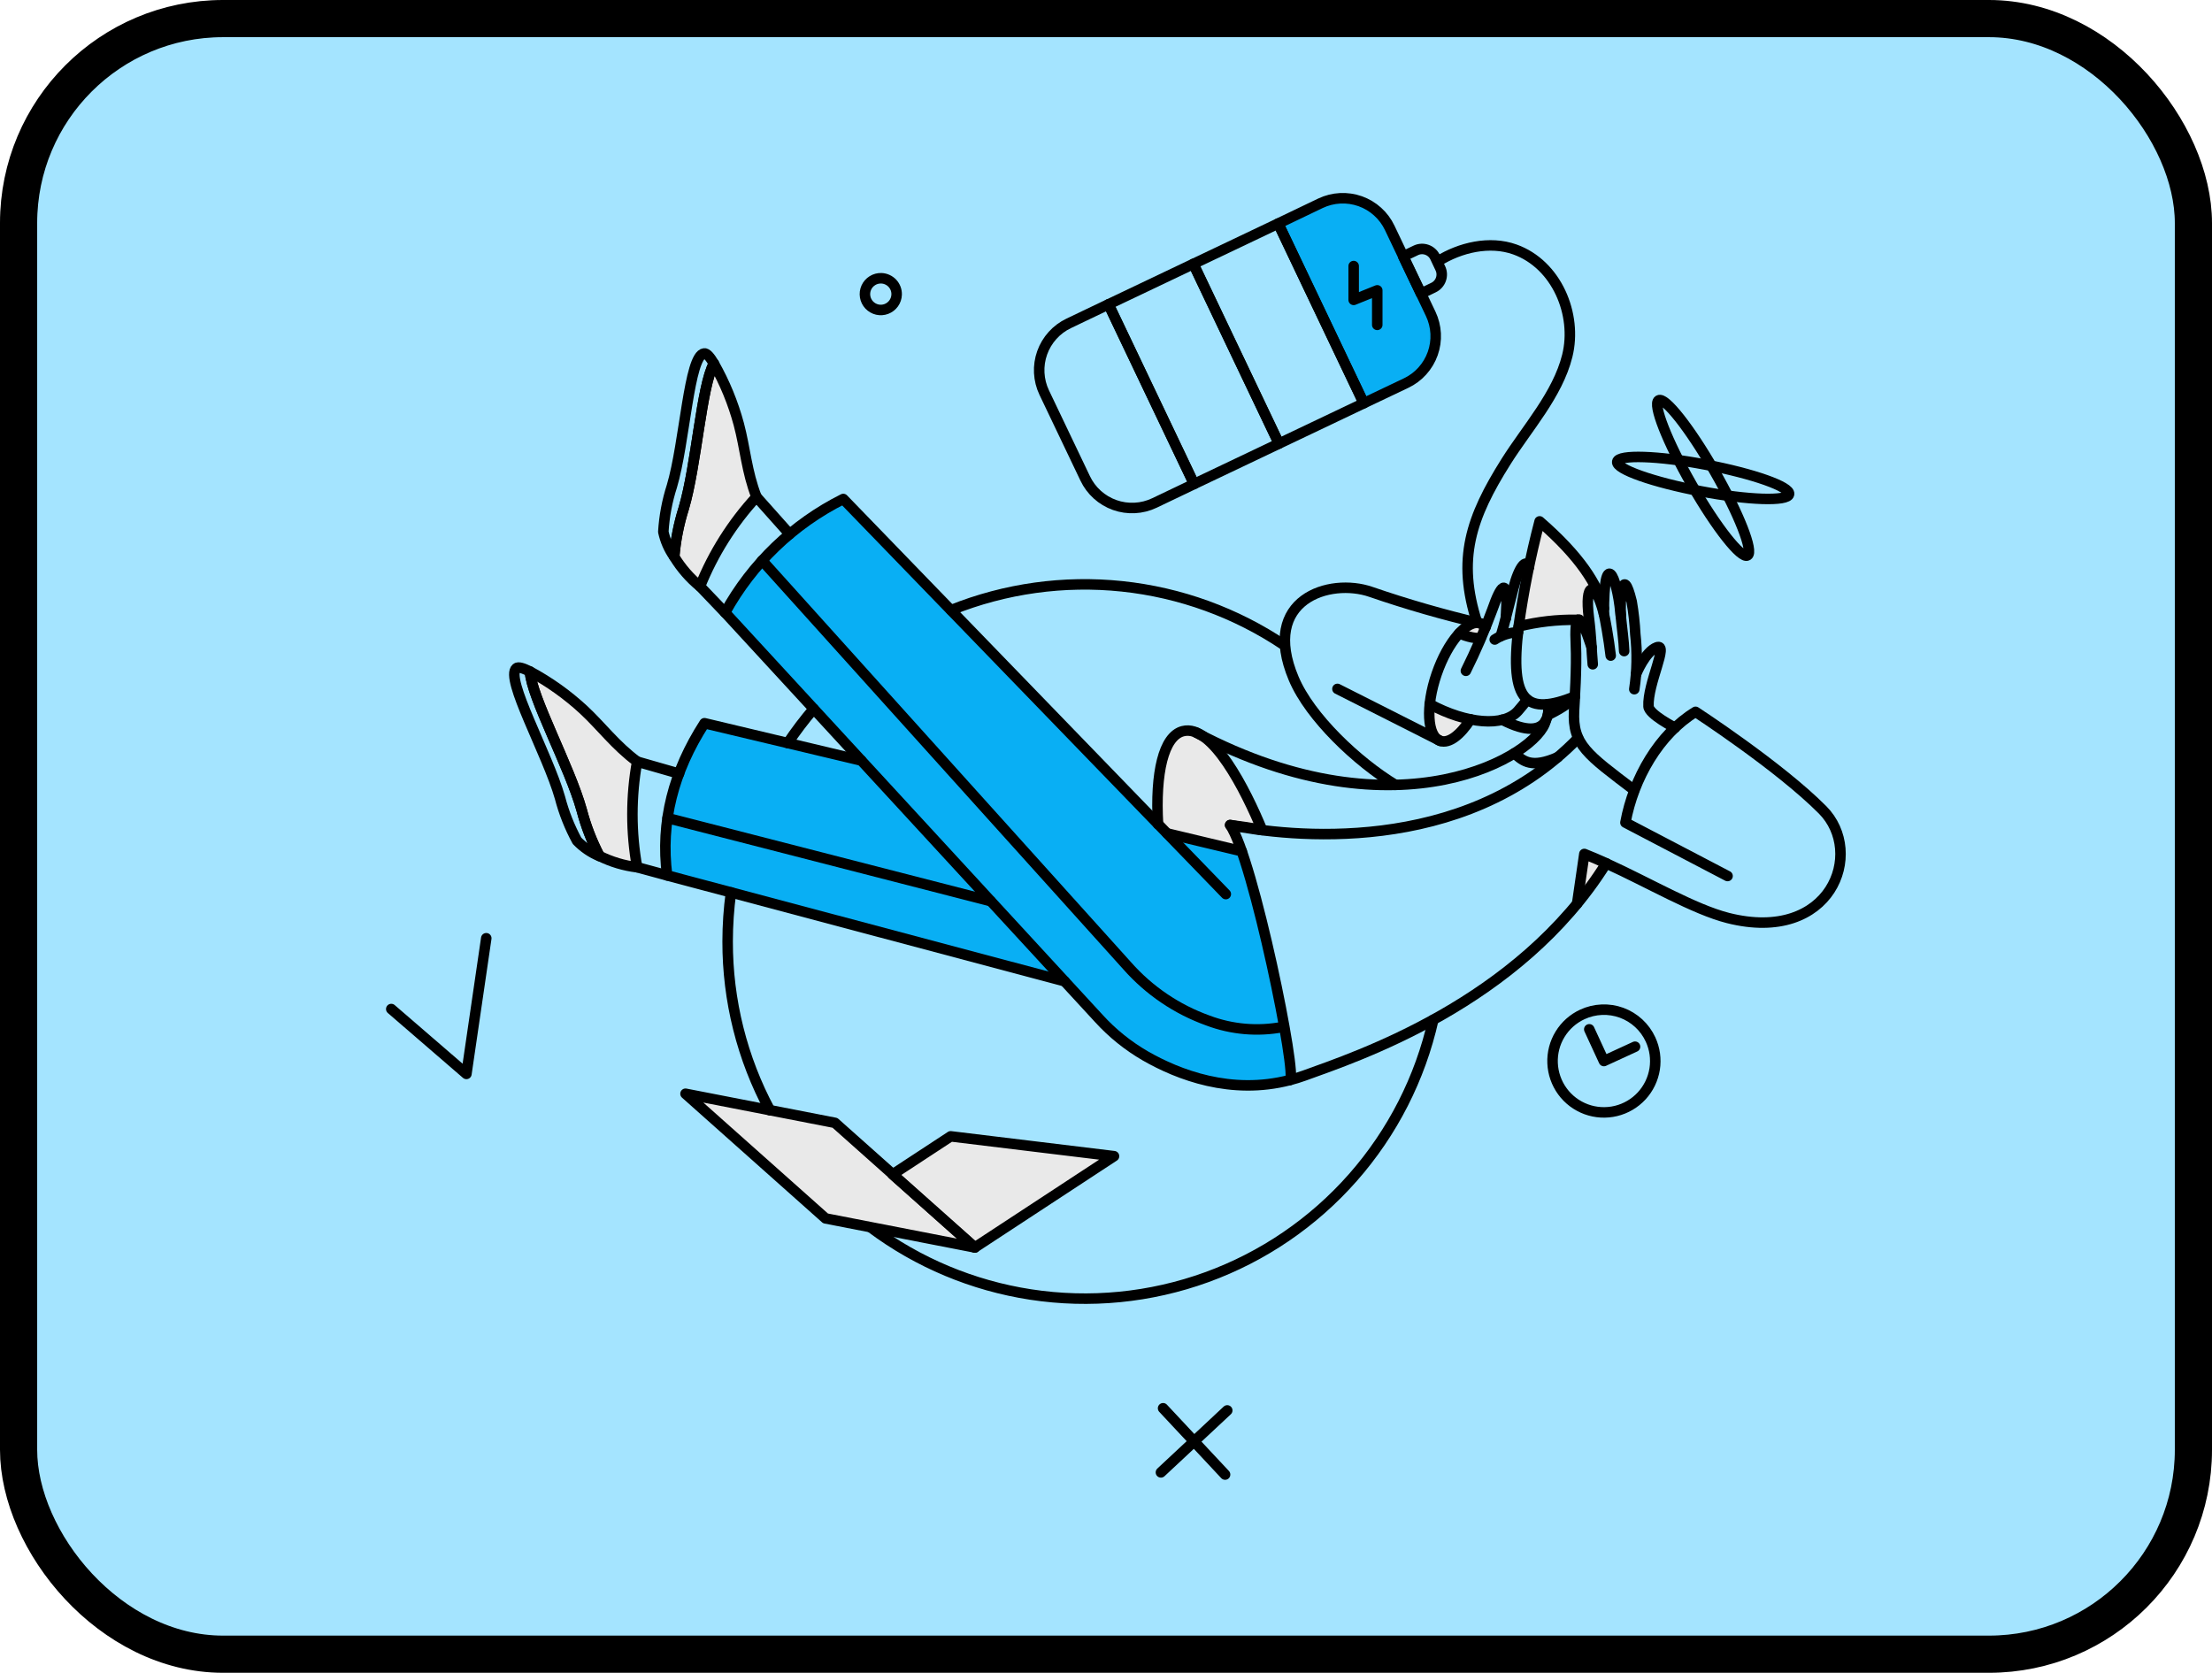 <svg width="119" height="90" viewBox="0 0 119 90" fill="none" xmlns="http://www.w3.org/2000/svg">
<rect x="1" y="1" width="117" height="88" rx="11" fill="#A4E4FF"/>
<rect x="1" y="1" width="117" height="88" rx="11" stroke="black" stroke-width="2"/>
<path d="M66.81 45.798L62.792 44.84L45.371 26.844C42.677 28.188 40.457 30.321 39.007 32.959L46.338 40.921L37.909 38.912C36.242 41.498 35.525 44.218 35.9 47.1L57.277 52.795C59.067 54.735 59.926 55.834 61.632 56.813C63.384 57.818 66.236 58.934 69.391 58.108C69.787 58.054 68.088 49.469 66.81 45.798Z" fill="#09AFF4"/>
<path d="M76.96 16.887L74.755 12.268C74.598 11.937 74.377 11.639 74.105 11.393C73.832 11.147 73.514 10.957 73.168 10.834C72.822 10.711 72.455 10.658 72.089 10.677C71.722 10.695 71.363 10.786 71.031 10.944L68.757 12.026L73.361 21.694L75.636 20.611C75.968 20.455 76.266 20.234 76.512 19.962C76.759 19.689 76.949 19.371 77.072 19.025C77.195 18.679 77.248 18.312 77.23 17.945C77.21 17.578 77.119 17.219 76.96 16.887ZM74.179 17.472C74.179 17.492 74.171 17.512 74.156 17.527C74.142 17.541 74.122 17.55 74.101 17.55C74.081 17.55 74.061 17.541 74.046 17.527C74.031 17.512 74.023 17.492 74.023 17.472V15.726L72.863 16.24C72.851 16.244 72.838 16.246 72.826 16.244C72.813 16.243 72.801 16.239 72.79 16.232C72.78 16.225 72.771 16.216 72.765 16.205C72.758 16.195 72.754 16.183 72.753 16.17V14.309C72.753 14.288 72.761 14.269 72.776 14.254C72.79 14.239 72.811 14.231 72.831 14.231C72.852 14.231 72.872 14.239 72.886 14.254C72.901 14.269 72.909 14.288 72.909 14.309V16.054L74.07 15.54C74.082 15.535 74.094 15.533 74.106 15.535C74.118 15.536 74.13 15.54 74.14 15.548C74.151 15.554 74.161 15.563 74.167 15.574C74.174 15.585 74.178 15.597 74.179 15.61V17.472Z" fill="#09AFF4"/>
<path d="M83.257 37.891C83.302 38.08 83.307 38.277 83.272 38.468C83.811 38.228 84.302 37.893 84.721 37.478C84.246 37.658 83.756 37.796 83.257 37.891Z" fill="#E9E9E9"/>
<path d="M67.902 44.661C67.022 42.527 65.214 38.927 63.633 39.34C62.596 39.613 62.145 41.584 62.3 44.342L62.783 44.841L66.803 45.799C66.653 45.306 66.444 44.833 66.18 44.389C66.724 44.49 67.339 44.576 67.902 44.661Z" fill="#E9E9E9"/>
<path d="M38.408 19.56C37.738 20.752 37.473 25.036 36.788 27.342C36.522 28.191 36.349 29.067 36.273 29.953C36.642 30.56 37.11 31.1 37.66 31.55C38.374 29.775 39.403 28.143 40.698 26.735C39.902 24.685 40.086 22.357 38.408 19.56Z" fill="#E9E9E9"/>
<path d="M34.279 40.975C32.467 39.631 31.48 37.647 28.514 36.13C28.584 37.493 30.648 41.264 31.295 43.577C31.52 44.436 31.841 45.268 32.253 46.055C32.889 46.371 33.574 46.577 34.279 46.662C33.938 44.782 33.938 42.856 34.279 40.975Z" fill="#E9E9E9"/>
<path d="M76.923 37.875C76.681 40.15 77.889 40.609 79.104 38.701C78.341 38.534 77.605 38.255 76.923 37.875Z" fill="#E9E9E9"/>
<path d="M78.505 34.073C78.894 34.26 79.533 34.416 79.689 34.307L79.923 33.738C79.549 33.286 78.98 33.561 78.505 34.073Z" fill="#E9E9E9"/>
<path d="M86.282 32.71C85.939 31.442 84.996 29.929 82.831 28.052C82.343 29.913 81.966 31.802 81.701 33.707C82.725 33.453 83.778 33.333 84.833 33.349C84.926 33.146 85.123 33.361 85.37 34.073C85.379 34.097 85.401 34.159 85.425 34.237C85.475 34.221 85.528 34.215 85.581 34.222C85.557 33.903 85.519 33.552 85.472 33.17C85.242 31.331 85.779 31.076 86.266 32.921C86.297 33.038 86.36 33.357 86.43 33.747C86.423 33.396 86.373 33.048 86.282 32.71Z" fill="#E9E9E9"/>
<path d="M85.235 45.953L84.846 48.625C84.846 48.625 86.006 47.145 86.412 46.452L85.235 45.953Z" fill="#E9E9E9"/>
<path d="M44.414 65.554L52.454 67.12L44.92 60.413L36.881 58.847L44.414 65.554Z" fill="#E9E9E9"/>
<path d="M52.438 67.12L59.932 62.205L51.145 61.138L48.02 63.187L52.438 67.12Z" fill="#E9E9E9"/>
<path d="M44.412 65.553L52.452 67.119L44.919 60.412L36.879 58.846L44.412 65.553Z" stroke="black" stroke-width="0.565" stroke-linejoin="round"/>
<path d="M52.437 67.12L59.931 62.205L51.144 61.138L48.02 63.187L52.437 67.12Z" stroke="black" stroke-width="0.565" stroke-linejoin="round"/>
<path d="M51.166 32.827C54.083 31.657 57.242 31.217 60.368 31.547C63.493 31.877 66.491 32.966 69.099 34.72" stroke="black" stroke-width="0.565" stroke-linecap="round" stroke-linejoin="round"/>
<path d="M42.379 39.978C42.808 39.339 43.273 38.725 43.773 38.14" stroke="black" stroke-width="0.565" stroke-linecap="round" stroke-linejoin="round"/>
<path d="M39.325 48.012C39.206 48.887 39.146 49.769 39.145 50.653C39.139 53.824 39.922 56.947 41.423 59.739" stroke="black" stroke-width="0.565" stroke-linecap="round" stroke-linejoin="round"/>
<path d="M77.109 54.866C76.402 58.013 74.915 60.93 72.784 63.351C70.653 65.771 67.948 67.617 64.917 68.717C61.886 69.818 58.627 70.138 55.439 69.647C52.334 69.17 49.394 67.938 46.877 66.062" stroke="black" stroke-width="0.565" stroke-linecap="round" stroke-linejoin="round"/>
<path d="M77.358 14.06C78.55 13.312 80.14 12.937 81.495 13.421C83.739 14.222 84.871 16.912 84.315 19.147C83.796 21.235 82.142 23.05 81.02 24.834C79.127 27.841 78.355 30.077 79.469 33.512" stroke="black" stroke-width="0.565" stroke-linecap="round" stroke-linejoin="round"/>
<path d="M75.488 13.795L76.446 15.797L77.124 15.469C77.308 15.38 77.449 15.222 77.517 15.03C77.586 14.837 77.576 14.626 77.49 14.441L77.203 13.833C77.114 13.649 76.957 13.508 76.764 13.44C76.572 13.371 76.36 13.381 76.175 13.467L75.488 13.795Z" stroke="black" stroke-width="0.565" stroke-linecap="round" stroke-linejoin="round"/>
<path d="M73.368 21.695L68.765 12.026L64.199 14.2L68.803 23.868L73.368 21.695Z" stroke="black" stroke-width="0.565" stroke-linecap="round" stroke-linejoin="round"/>
<path d="M76.968 16.887L74.763 12.26C74.606 11.929 74.385 11.631 74.112 11.386C73.84 11.139 73.522 10.95 73.176 10.826C72.83 10.704 72.463 10.65 72.097 10.669C71.73 10.688 71.371 10.778 71.039 10.936L68.765 12.026L73.368 21.694L75.644 20.611C75.975 20.454 76.272 20.233 76.518 19.96C76.764 19.688 76.954 19.37 77.077 19.024C77.2 18.678 77.254 18.311 77.235 17.945C77.216 17.578 77.125 17.219 76.968 16.887Z" stroke="black" stroke-width="0.565" stroke-linecap="round" stroke-linejoin="round"/>
<path d="M72.824 14.315V16.134L74.093 15.621V17.479" stroke="black" stroke-width="0.565" stroke-linecap="round" stroke-linejoin="round"/>
<path d="M68.805 23.867L64.201 14.199L59.636 16.373L64.24 26.04L68.805 23.867Z" stroke="black" stroke-width="0.565" stroke-linecap="round" stroke-linejoin="round"/>
<path d="M56.175 21.119C56.017 20.787 55.927 20.428 55.908 20.061C55.889 19.695 55.943 19.328 56.066 18.982C56.189 18.636 56.379 18.318 56.625 18.046C56.871 17.773 57.168 17.552 57.5 17.395L59.634 16.374L64.238 26.042L62.104 27.062C61.772 27.22 61.413 27.311 61.046 27.329C60.68 27.348 60.313 27.295 59.967 27.172C59.622 27.049 59.303 26.859 59.031 26.613C58.759 26.367 58.537 26.07 58.38 25.738L56.175 21.119Z" stroke="black" stroke-width="0.565" stroke-linecap="round" stroke-linejoin="round"/>
<path d="M57.274 52.794L35.891 47.099C35.517 44.217 36.234 41.497 37.9 38.911L46.337 40.92" stroke="black" stroke-width="0.565" stroke-linecap="round" stroke-linejoin="round"/>
<path d="M66.802 45.797L62.79 44.839" stroke="black" stroke-width="0.565" stroke-linecap="round" stroke-linejoin="round"/>
<path d="M69.007 55.255C67.657 55.511 66.264 55.39 64.979 54.905C63.311 54.306 61.822 53.297 60.648 51.97L41 30.158" stroke="black" stroke-width="0.565" stroke-linecap="round" stroke-linejoin="round"/>
<path d="M35.913 44.014L53.301 48.485" stroke="black" stroke-width="0.565" stroke-linecap="round" stroke-linejoin="round"/>
<path d="M81.697 33.73C81.183 37.835 82.157 38.497 84.712 37.477" stroke="black" stroke-width="0.565" stroke-linecap="round" stroke-linejoin="round"/>
<path d="M65.945 48.104L45.366 26.847C42.675 28.191 40.457 30.323 39.008 32.959L59.115 54.796C59.842 55.594 60.688 56.274 61.623 56.814C63.38 57.821 66.233 58.934 69.391 58.109" stroke="black" stroke-width="0.565" stroke-linecap="round" stroke-linejoin="round"/>
<path d="M80.816 38.724C83.528 40.118 83.294 38.031 83.294 38.031L83.278 37.886" stroke="black" stroke-width="0.565" stroke-linecap="round" stroke-linejoin="round"/>
<path d="M83.154 38.778C82.764 40.57 75.309 45.206 64.348 39.417" stroke="black" stroke-width="0.565" stroke-linecap="round" stroke-linejoin="round"/>
<path d="M62.299 44.342C62.143 41.584 62.594 39.612 63.631 39.34C65.212 38.925 67.02 42.526 67.9 44.66C67.378 44.551 66.739 44.458 66.178 44.388" stroke="black" stroke-width="0.565" stroke-linecap="round" stroke-linejoin="round"/>
<path d="M38.406 19.56C38.195 19.202 38.016 18.998 37.884 19.015C37.057 19.118 36.848 23.806 36.146 26.158C35.89 26.954 35.735 27.779 35.685 28.613C35.788 29.095 35.987 29.551 36.271 29.953C36.341 29.067 36.514 28.191 36.785 27.343C37.47 25.037 37.736 20.752 38.406 19.56Z" stroke="black" stroke-width="0.565" stroke-linecap="round" stroke-linejoin="round"/>
<path d="M40.696 26.735C40.166 25.371 40.091 24.117 39.746 22.824C39.439 21.684 38.989 20.587 38.406 19.56C37.736 20.752 37.467 25.035 36.786 27.342C36.519 28.191 36.347 29.067 36.272 29.953C36.639 30.56 37.108 31.1 37.658 31.55C38.372 29.775 39.401 28.143 40.696 26.735Z" stroke="black" stroke-width="0.565" stroke-linecap="round" stroke-linejoin="round"/>
<path d="M37.658 31.549L39.006 32.959" stroke="black" stroke-width="0.565" stroke-linecap="round" stroke-linejoin="round"/>
<path d="M40.696 26.734L42.481 28.737" stroke="black" stroke-width="0.565" stroke-linecap="round" stroke-linejoin="round"/>
<path d="M28.511 36.13C28.145 35.943 27.88 35.865 27.779 35.951C27.141 36.489 29.454 40.557 30.124 42.915C30.335 43.724 30.643 44.503 31.043 45.237C31.385 45.592 31.796 45.872 32.251 46.063C31.839 45.275 31.517 44.444 31.292 43.585C30.651 41.262 28.583 37.493 28.511 36.13Z" stroke="black" stroke-width="0.565" stroke-linecap="round" stroke-linejoin="round"/>
<path d="M34.277 40.975C33.1 40.103 32.36 39.083 31.386 38.179C30.518 37.378 29.552 36.689 28.512 36.129C28.582 37.492 30.644 41.263 31.293 43.576C31.518 44.435 31.839 45.267 32.251 46.054C32.887 46.37 33.572 46.576 34.277 46.661C33.937 44.781 33.937 42.855 34.277 40.975Z" stroke="black" stroke-width="0.565" stroke-linecap="round" stroke-linejoin="round"/>
<path d="M34.285 46.662L35.89 47.098" stroke="black" stroke-width="0.565" stroke-linecap="round" stroke-linejoin="round"/>
<path d="M34.277 40.976L36.529 41.622" stroke="black" stroke-width="0.565" stroke-linecap="round" stroke-linejoin="round"/>
<path d="M88.794 55.926C89.024 56.422 89.101 56.975 89.017 57.515C88.932 58.055 88.689 58.558 88.319 58.96C87.948 59.362 87.467 59.645 86.935 59.773C86.404 59.901 85.846 59.869 85.333 59.681C84.82 59.492 84.374 59.156 84.052 58.714C83.731 58.272 83.547 57.745 83.525 57.199C83.502 56.653 83.642 56.112 83.927 55.646C84.212 55.179 84.629 54.808 85.126 54.578C85.455 54.425 85.811 54.339 86.174 54.324C86.537 54.309 86.899 54.365 87.24 54.49C87.581 54.616 87.893 54.807 88.16 55.053C88.427 55.3 88.642 55.596 88.794 55.926Z" stroke="black" stroke-width="0.565" stroke-linecap="round" stroke-linejoin="round"/>
<path d="M85.499 55.38L86.286 57.086L87.961 56.315" stroke="black" stroke-width="0.565" stroke-linecap="round" stroke-linejoin="round"/>
<path d="M79.92 33.739C79.849 33.651 79.754 33.583 79.648 33.544C78.951 33.29 77.887 34.518 77.287 36.263C76.688 38.008 76.774 39.618 77.482 39.862C77.95 40.024 78.565 39.543 79.11 38.701" stroke="black" stroke-width="0.565" stroke-linecap="round" stroke-linejoin="round"/>
<path d="M79.649 33.543C77.655 33.078 75.687 32.511 73.752 31.845C71.524 31.073 67.799 32.242 69.599 36.511C70.48 38.599 73.027 40.991 75.068 42.229" stroke="black" stroke-width="0.565" stroke-linecap="round" stroke-linejoin="round"/>
<path d="M77.483 39.861L71.951 37.065" stroke="black" stroke-width="0.565" stroke-linecap="round" stroke-linejoin="round"/>
<path d="M82.164 37.642C81.993 37.86 81.822 38.071 81.658 38.257C80.9 39.111 78.915 38.965 76.913 37.883" stroke="black" stroke-width="0.565" stroke-linecap="round" stroke-linejoin="round"/>
<path d="M79.671 34.29C79.516 34.407 78.892 34.251 78.503 34.072" stroke="black" stroke-width="0.565" stroke-linecap="round" stroke-linejoin="round"/>
<path d="M81.011 33.271C81.019 33.185 81.035 32.615 81.043 32.539C81.082 31.168 80.766 31.403 80.279 32.811C79.865 33.929 79.392 35.024 78.861 36.091" stroke="black" stroke-width="0.565" stroke-linecap="round" stroke-linejoin="round"/>
<path d="M82.25 30.52C82.118 30.038 81.729 30.443 81.409 31.673C81.145 32.687 80.941 33.559 80.738 34.221" stroke="black" stroke-width="0.565" stroke-linecap="round" stroke-linejoin="round"/>
<path d="M81.667 34.019C81.22 34.029 80.786 34.164 80.412 34.408" stroke="black" stroke-width="0.565" stroke-linecap="round" stroke-linejoin="round"/>
<path d="M92.938 47.132L87.444 44.258C87.881 41.866 89.26 39.49 91.216 38.298C91.216 38.298 95.719 41.228 98.049 43.572C100.35 45.887 98.5 50.792 92.961 49.391C91.134 48.926 88.712 47.497 86.41 46.45C81.699 53.993 72.918 56.87 70.174 57.867C69.91 57.963 69.648 58.043 69.388 58.111C69.847 58.048 67.416 46.166 66.178 44.39C69.247 44.998 78.65 46.135 84.898 39.716" stroke="black" stroke-width="0.565" stroke-linecap="round" stroke-linejoin="round"/>
<path d="M88.023 36.262C88.023 36.262 88.506 35.054 89.13 34.827C89.8 34.585 88.623 36.783 88.686 38.006C88.709 38.442 90.112 39.151 90.112 39.151" stroke="black" stroke-width="0.565" stroke-linecap="round" stroke-linejoin="round"/>
<path d="M87.197 33.13C87.142 32.437 87.256 30.2 87.781 32.367C87.881 32.95 87.946 33.537 87.976 34.128C88.087 35.11 88.069 36.102 87.921 37.08" stroke="black" stroke-width="0.565" stroke-linecap="round" stroke-linejoin="round"/>
<path d="M85.624 34.821C85.593 34.735 85.406 34.206 85.382 34.128C84.915 32.842 84.702 33.177 84.775 34.665C84.835 35.92 84.706 37.751 84.681 38.241C84.587 40.072 85.406 40.602 87.914 42.51" stroke="black" stroke-width="0.565" stroke-linecap="round" stroke-linejoin="round"/>
<path d="M86.652 35.273C86.551 34.392 86.339 33.222 86.27 32.967C85.782 31.124 85.243 31.385 85.476 33.216C85.609 34.26 85.624 35.047 85.686 35.74" stroke="black" stroke-width="0.565" stroke-linecap="round" stroke-linejoin="round"/>
<path d="M86.285 33.021C86.277 29.454 86.982 30.956 87.173 32.943C87.26 33.839 87.36 34.501 87.376 35.031" stroke="black" stroke-width="0.565" stroke-linecap="round" stroke-linejoin="round"/>
<path d="M86.286 32.743C85.958 31.466 85.011 29.945 82.827 28.051C82.339 29.912 81.962 31.8 81.697 33.706C82.721 33.452 83.774 33.331 84.829 33.348" stroke="black" stroke-width="0.565" stroke-linecap="round" stroke-linejoin="round"/>
<path d="M81.472 40.53C81.947 40.967 82.406 41.35 83.801 40.741" stroke="black" stroke-width="0.565" stroke-linecap="round" stroke-linejoin="round"/>
<path d="M84.72 37.477C84.401 37.945 83.272 38.467 83.272 38.467" stroke="black" stroke-width="0.565" stroke-linecap="round" stroke-linejoin="round"/>
<path d="M96.249 26.587C96.179 26.984 94.052 26.915 91.497 26.431C88.942 25.947 86.932 25.239 87.002 24.842C87.072 24.445 89.199 24.514 91.754 24.998C94.31 25.482 96.319 26.189 96.249 26.587Z" stroke="black" stroke-width="0.565" stroke-linecap="round" stroke-linejoin="round"/>
<path d="M94.014 29.882C93.679 30.085 92.336 28.388 91.015 26.08C89.694 23.773 88.896 21.741 89.231 21.539C89.566 21.336 90.906 23.035 92.23 25.34C93.555 27.646 94.349 29.68 94.014 29.882Z" stroke="black" stroke-width="0.565" stroke-linecap="round" stroke-linejoin="round"/>
<path d="M21.049 54.289L25.092 57.779L26.16 50.48" stroke="black" stroke-width="0.565" stroke-linecap="round" stroke-linejoin="round"/>
<path d="M48.237 15.851C48.232 16.02 48.176 16.184 48.078 16.321C47.98 16.458 47.843 16.563 47.685 16.623C47.527 16.683 47.355 16.694 47.191 16.656C47.026 16.617 46.877 16.531 46.761 16.408C46.646 16.285 46.569 16.13 46.542 15.964C46.514 15.797 46.537 15.626 46.606 15.472C46.676 15.318 46.79 15.189 46.933 15.1C47.076 15.01 47.243 14.966 47.412 14.971C47.524 14.975 47.634 15 47.736 15.047C47.838 15.093 47.93 15.159 48.007 15.24C48.083 15.322 48.143 15.418 48.183 15.523C48.222 15.628 48.241 15.739 48.237 15.851Z" stroke="black" stroke-width="0.565" stroke-linecap="round" stroke-linejoin="round"/>
<path d="M62.571 75.768L65.906 79.335" stroke="black" stroke-width="0.565" stroke-linecap="round" stroke-linejoin="round"/>
<path d="M66.023 75.884L62.455 79.218" stroke="black" stroke-width="0.565" stroke-linecap="round" stroke-linejoin="round"/>
<path d="M86.41 46.447C86.013 46.266 85.62 46.097 85.233 45.945L84.844 48.625" stroke="black" stroke-width="0.565" stroke-linecap="round" stroke-linejoin="round"/>
</svg>
